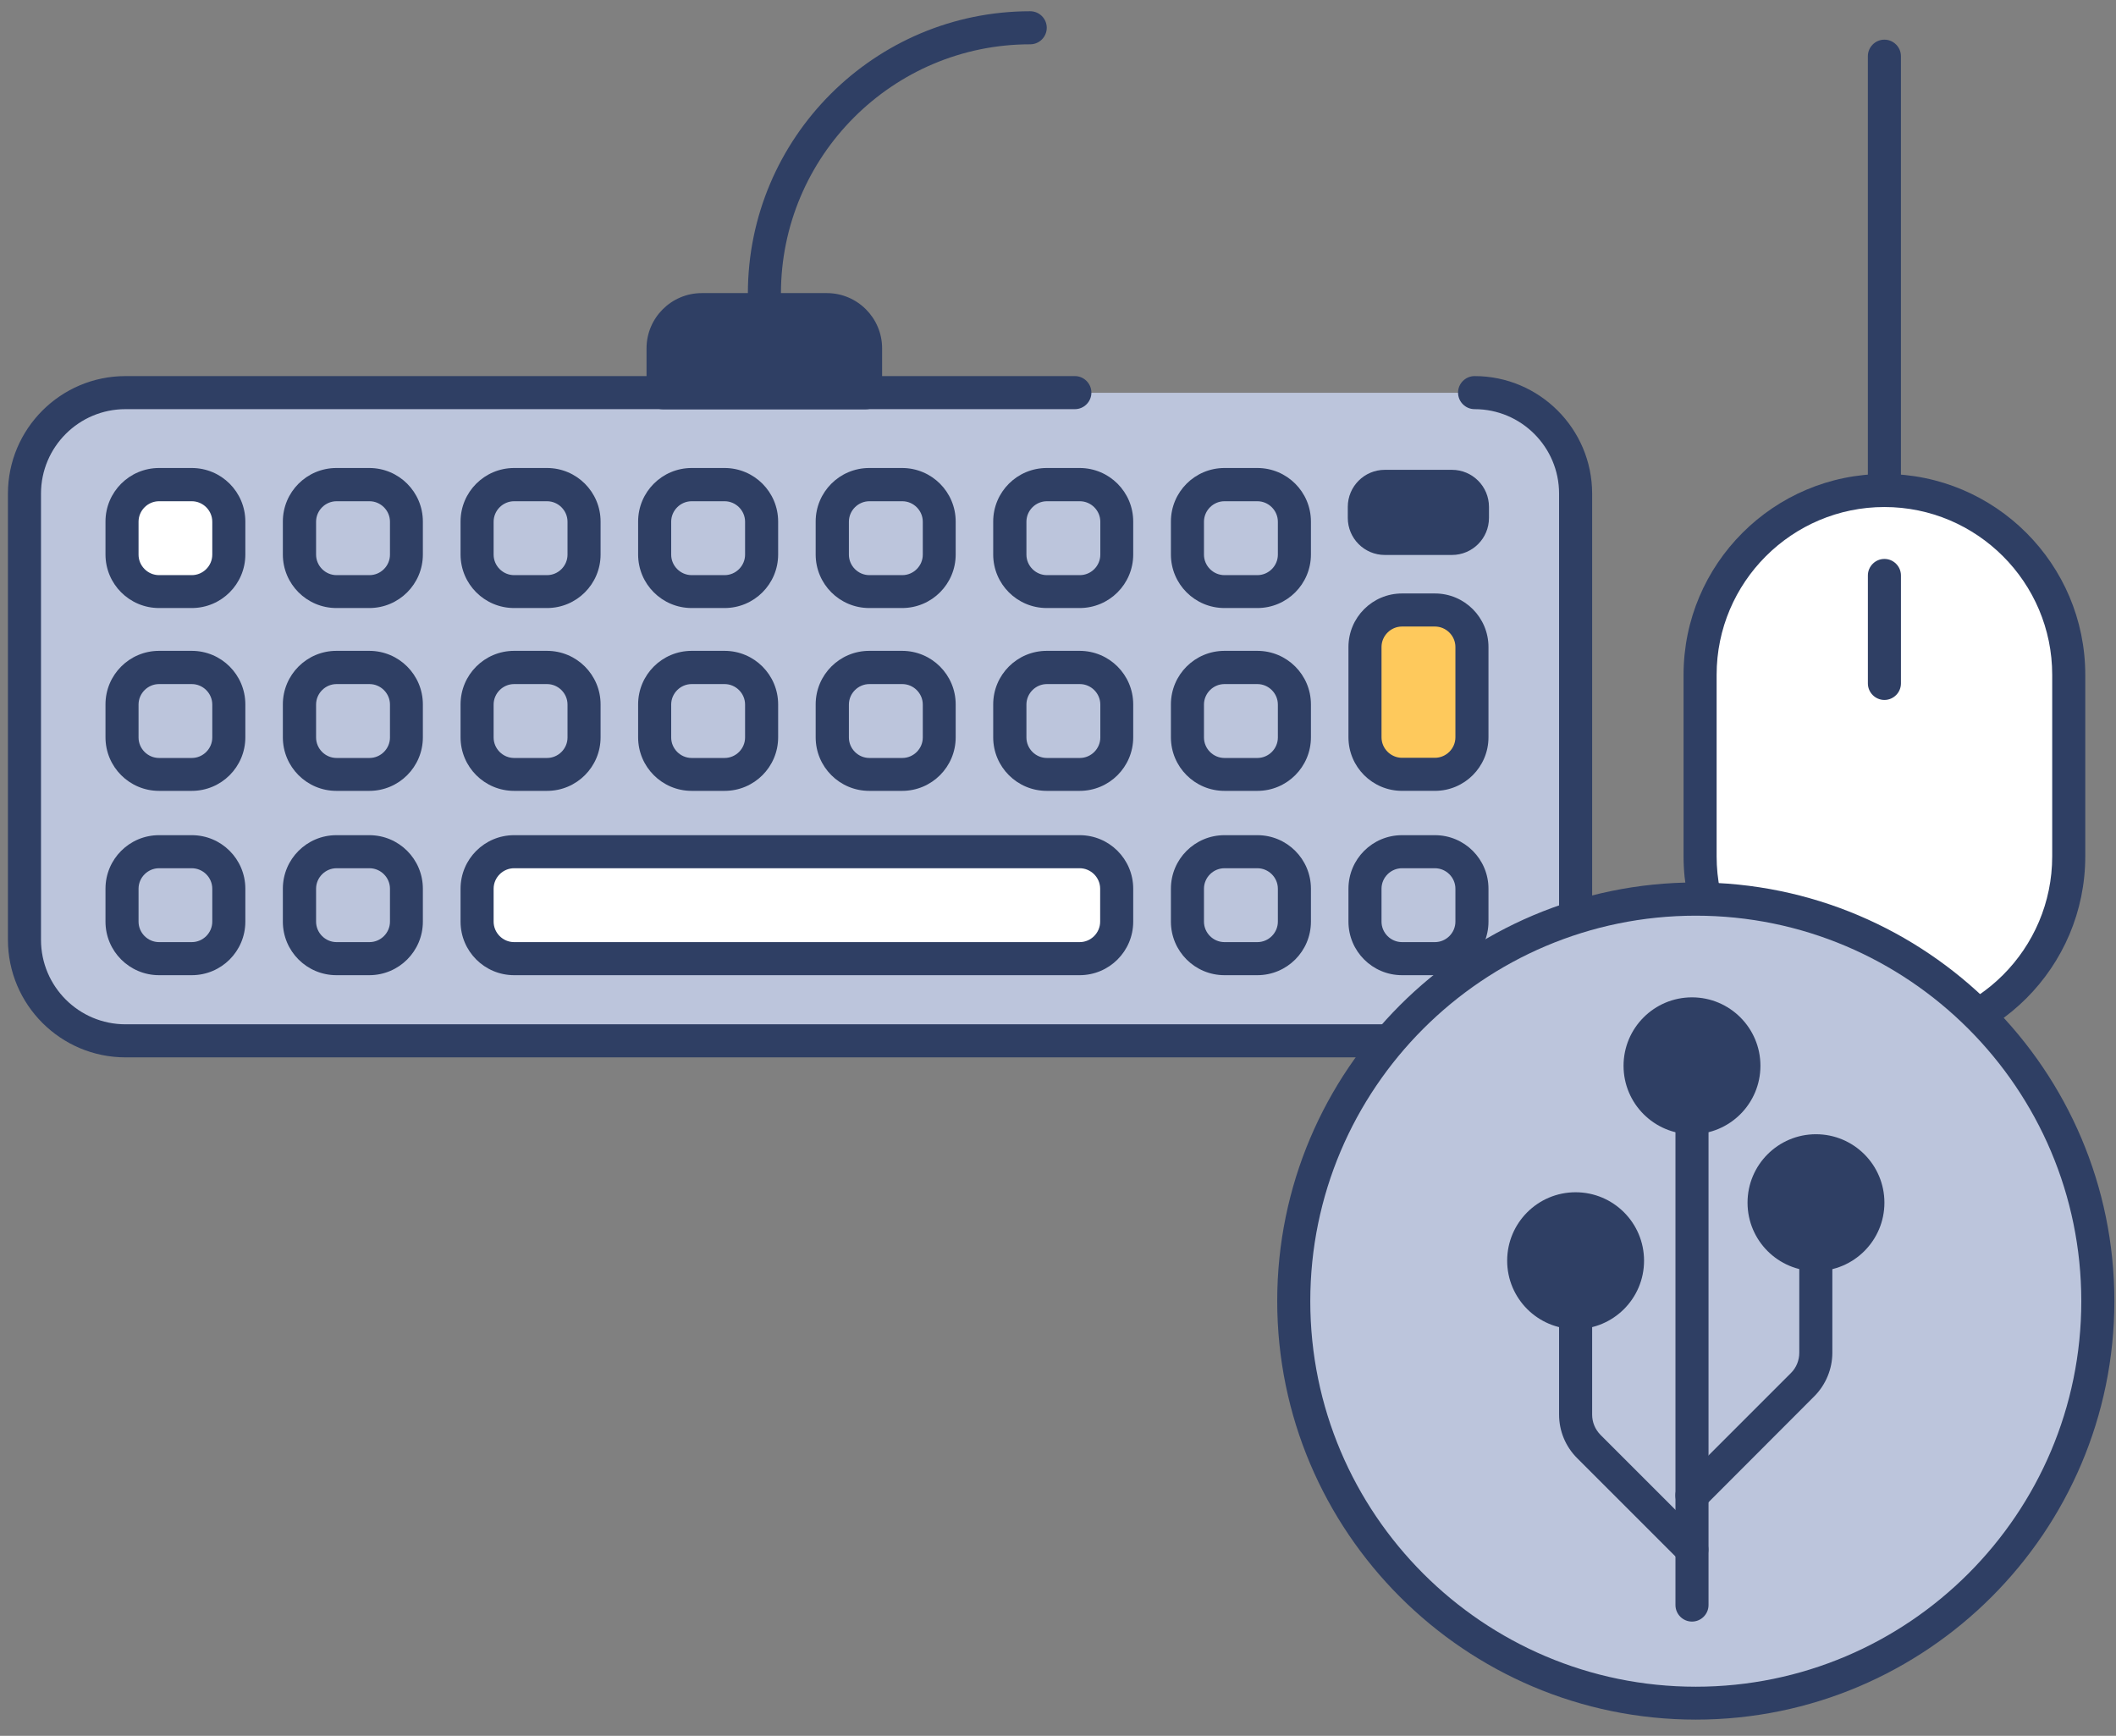 <svg viewBox="0 0 128 105" fill="none" xmlns="http://www.w3.org/2000/svg">
<rect x="0" y="0" width="128" height="105" fill="#808080" stroke="none"/>
<g id="asset-peripheral">
<g id="Group">
<g id="Group_2">
<path id="Vector" d="M125.131 40.82C125.131 34.662 120.141 29.67 113.986 29.67C107.831 29.67 102.841 34.662 102.841 40.82V51.8C102.841 57.958 107.831 62.95 113.986 62.95C120.141 62.95 125.131 57.958 125.131 51.8V40.82Z" fill="white"/>
<path id="Vector_2" d="M113.991 63.95C107.291 63.95 101.841 58.5 101.841 51.8V40.82C101.841 34.12 107.291 28.67 113.991 28.67C120.691 28.67 126.141 34.12 126.141 40.82V51.8C126.141 58.5 120.691 63.95 113.991 63.95ZM113.991 30.67C108.401 30.67 103.841 35.22 103.841 40.82V51.8C103.841 57.39 108.391 61.95 113.991 61.95C119.591 61.95 124.141 57.4 124.141 51.8V40.82C124.141 35.23 119.591 30.67 113.991 30.67Z" fill="#2F3F64"/>
</g>
<path id="Vector_3" d="M113.991 42.34C113.441 42.34 112.991 41.89 112.991 41.34V34.81C112.991 34.26 113.441 33.81 113.991 33.81C114.541 33.81 114.991 34.26 114.991 34.81V41.34C114.991 41.89 114.541 42.34 113.991 42.34Z" fill="#2F3F64"/>
</g>
<g id="Group_3">
<g id="Group_4">
<path id="Vector_4" fill-rule="evenodd" clip-rule="evenodd" d="M89.2 23.76C92.57 23.76 95.311 26.5 95.311 29.87V56.86C95.311 60.23 92.57 62.97 89.2 62.97H7.59C4.22 62.97 1.48 60.23 1.48 56.86V29.87C1.48 26.5 4.22 23.76 7.59 23.76H65.02" fill="#BCC5DC"/>
<path id="Vector_5" d="M89.2 63.96H7.59C3.67 63.96 0.48 60.77 0.48 56.85V29.86C0.48 25.94 3.67 22.75 7.59 22.75H65.02C65.57 22.75 66.02 23.2 66.02 23.75C66.02 24.3 65.57 24.75 65.02 24.75H7.59C4.77 24.75 2.48 27.04 2.48 29.86V56.85C2.48 59.67 4.77 61.96 7.59 61.96H89.2C92.02 61.96 94.311 59.67 94.311 56.85V29.86C94.311 27.04 92.02 24.75 89.2 24.75C88.65 24.75 88.2 24.3 88.2 23.75C88.2 23.2 88.65 22.75 89.2 22.75C93.12 22.75 96.311 25.94 96.311 29.86V56.85C96.311 60.77 93.12 63.96 89.2 63.96Z" fill="#2F3F64"/>
</g>
<g id="Group_5">
<path id="Vector_6" d="M65.31 51.52H31.1C29.863 51.52 28.86 52.522 28.86 53.76V55.739C28.86 56.977 29.863 57.98 31.1 57.98H65.31C66.547 57.98 67.55 56.977 67.55 55.739V53.76C67.55 52.522 66.547 51.52 65.31 51.52Z" fill="white"/>
<path id="Vector_7" d="M65.31 58.989H31.1C29.31 58.989 27.86 57.539 27.86 55.749V53.76C27.86 51.969 29.31 50.52 31.1 50.52H65.31C67.1 50.52 68.55 51.969 68.55 53.76V55.749C68.55 57.539 67.1 58.989 65.31 58.989ZM31.1 52.52C30.42 52.52 29.86 53.08 29.86 53.76V55.749C29.86 56.429 30.42 56.989 31.1 56.989H65.31C65.99 56.989 66.55 56.429 66.55 55.749V53.76C66.55 53.08 65.99 52.52 65.31 52.52H31.1Z" fill="#2F3F64"/>
</g>
<g id="Group_6">
<path id="Vector_8" d="M11.601 51.52H9.621C8.384 51.52 7.381 52.522 7.381 53.76V55.739C7.381 56.977 8.384 57.98 9.621 57.98H11.601C12.838 57.98 13.841 56.977 13.841 55.739V53.76C13.841 52.522 12.838 51.52 11.601 51.52Z" fill="#BCC5DC"/>
<path id="Vector_9" d="M11.601 58.989H9.621C7.831 58.989 6.381 57.539 6.381 55.749V53.76C6.381 51.969 7.831 50.52 9.621 50.52H11.601C13.391 50.52 14.841 51.969 14.841 53.76V55.749C14.841 57.539 13.391 58.989 11.601 58.989ZM9.621 52.52C8.941 52.52 8.381 53.08 8.381 53.76V55.749C8.381 56.429 8.941 56.989 9.621 56.989H11.601C12.281 56.989 12.841 56.429 12.841 55.749V53.76C12.841 53.08 12.281 52.52 11.601 52.52H9.621Z" fill="#2F3F64"/>
</g>
<g id="Group_7">
<path id="Vector_10" d="M22.34 51.52H20.36C19.123 51.52 18.12 52.522 18.12 53.76V55.739C18.12 56.977 19.123 57.98 20.36 57.98H22.34C23.577 57.98 24.58 56.977 24.58 55.739V53.76C24.58 52.522 23.577 51.52 22.34 51.52Z" fill="#BCC5DC"/>
<path id="Vector_11" d="M22.34 58.989H20.35C18.56 58.989 17.11 57.539 17.11 55.749V53.76C17.11 51.969 18.56 50.52 20.35 50.52H22.34C24.13 50.52 25.58 51.969 25.58 53.76V55.749C25.58 57.539 24.13 58.989 22.34 58.989ZM20.36 52.52C19.68 52.52 19.12 53.08 19.12 53.76V55.749C19.12 56.429 19.68 56.989 20.36 56.989H22.35C23.03 56.989 23.59 56.429 23.59 55.749V53.76C23.59 53.08 23.03 52.52 22.35 52.52H20.36Z" fill="#2F3F64"/>
</g>
<g id="Group_8">
<path id="Vector_12" d="M76.05 51.52H74.07C72.833 51.52 71.83 52.522 71.83 53.76V55.739C71.83 56.977 72.833 57.98 74.07 57.98H76.05C77.287 57.98 78.29 56.977 78.29 55.739V53.76C78.29 52.522 77.287 51.52 76.05 51.52Z" fill="#BCC5DC"/>
<path id="Vector_13" d="M76.06 58.989H74.07C72.28 58.989 70.83 57.539 70.83 55.749V53.76C70.83 51.969 72.28 50.52 74.07 50.52H76.06C77.85 50.52 79.3 51.969 79.3 53.76V55.749C79.3 57.539 77.85 58.989 76.06 58.989ZM74.07 52.52C73.39 52.52 72.83 53.08 72.83 53.76V55.749C72.83 56.429 73.39 56.989 74.07 56.989H76.06C76.74 56.989 77.3 56.429 77.3 55.749V53.76C77.3 53.08 76.74 52.52 76.06 52.52H74.07Z" fill="#2F3F64"/>
</g>
<g id="Group_9">
<path id="Vector_14" d="M86.79 51.52H84.81C83.573 51.52 82.57 52.522 82.57 53.76V55.739C82.57 56.977 83.573 57.98 84.81 57.98H86.79C88.028 57.98 89.03 56.977 89.03 55.739V53.76C89.03 52.522 88.028 51.52 86.79 51.52Z" fill="#BCC5DC"/>
<path id="Vector_15" d="M86.8 58.989H84.81C83.02 58.989 81.57 57.539 81.57 55.749V53.76C81.57 51.969 83.02 50.52 84.81 50.52H86.8C88.59 50.52 90.04 51.969 90.04 53.76V55.749C90.04 57.539 88.59 58.989 86.8 58.989ZM84.81 52.52C84.13 52.52 83.57 53.08 83.57 53.76V55.749C83.57 56.429 84.13 56.989 84.81 56.989H86.8C87.48 56.989 88.04 56.429 88.04 55.749V53.76C88.04 53.08 87.48 52.52 86.8 52.52H84.81Z" fill="#2F3F64"/>
</g>
<g id="Group_10">
<path id="Vector_16" d="M11.601 40.38H9.621C8.384 40.38 7.381 41.383 7.381 42.62V44.6C7.381 45.837 8.384 46.84 9.621 46.84H11.601C12.838 46.84 13.841 45.837 13.841 44.6V42.62C13.841 41.383 12.838 40.38 11.601 40.38Z" fill="#BCC5DC"/>
<path id="Vector_17" d="M11.601 47.84H9.621C7.831 47.84 6.381 46.39 6.381 44.6V42.61C6.381 40.82 7.831 39.37 9.621 39.37H11.601C13.391 39.37 14.841 40.82 14.841 42.61V44.6C14.841 46.39 13.391 47.84 11.601 47.84ZM9.621 41.38C8.941 41.38 8.381 41.94 8.381 42.62V44.61C8.381 45.29 8.941 45.85 9.621 45.85H11.601C12.281 45.85 12.841 45.29 12.841 44.61V42.62C12.841 41.94 12.281 41.38 11.601 41.38H9.621Z" fill="#2F3F64"/>
</g>
<g id="Group_11">
<path id="Vector_18" d="M22.34 40.38H20.36C19.123 40.38 18.12 41.383 18.12 42.62V44.6C18.12 45.837 19.123 46.84 20.36 46.84H22.34C23.577 46.84 24.58 45.837 24.58 44.6V42.62C24.58 41.383 23.577 40.38 22.34 40.38Z" fill="#BCC5DC"/>
<path id="Vector_19" d="M22.34 47.84H20.35C18.56 47.84 17.11 46.39 17.11 44.6V42.61C17.11 40.82 18.56 39.37 20.35 39.37H22.34C24.13 39.37 25.58 40.82 25.58 42.61V44.6C25.58 46.39 24.13 47.84 22.34 47.84ZM20.36 41.38C19.68 41.38 19.12 41.94 19.12 42.62V44.61C19.12 45.29 19.68 45.85 20.36 45.85H22.35C23.03 45.85 23.59 45.29 23.59 44.61V42.62C23.59 41.94 23.03 41.38 22.35 41.38H20.36Z" fill="#2F3F64"/>
</g>
<g id="Group_12">
<path id="Vector_20" d="M11.601 29.319H9.621C8.384 29.319 7.381 30.322 7.381 31.559V33.539C7.381 34.776 8.384 35.779 9.621 35.779H11.601C12.838 35.779 13.841 34.776 13.841 33.539V31.559C13.841 30.322 12.838 29.319 11.601 29.319Z" fill="white"/>
<path id="Vector_21" d="M11.601 36.78H9.621C7.831 36.78 6.381 35.33 6.381 33.54V31.55C6.381 29.76 7.831 28.31 9.621 28.31H11.601C13.391 28.31 14.841 29.76 14.841 31.55V33.54C14.841 35.33 13.391 36.78 11.601 36.78ZM9.621 30.32C8.941 30.32 8.381 30.88 8.381 31.56V33.55C8.381 34.23 8.941 34.79 9.621 34.79H11.601C12.281 34.79 12.841 34.23 12.841 33.55V31.56C12.841 30.88 12.281 30.32 11.601 30.32H9.621Z" fill="#2F3F64"/>
</g>
<g id="Group_13">
<path id="Vector_22" d="M22.34 29.319H20.36C19.123 29.319 18.12 30.322 18.12 31.559V33.539C18.12 34.776 19.123 35.779 20.36 35.779H22.34C23.577 35.779 24.58 34.776 24.58 33.539V31.559C24.58 30.322 23.577 29.319 22.34 29.319Z" fill="#BCC5DC"/>
<path id="Vector_23" d="M22.34 36.78H20.35C18.56 36.78 17.11 35.33 17.11 33.54V31.55C17.11 29.76 18.56 28.31 20.35 28.31H22.34C24.13 28.31 25.58 29.76 25.58 31.55V33.54C25.58 35.33 24.13 36.78 22.34 36.78ZM20.36 30.32C19.68 30.32 19.12 30.88 19.12 31.56V33.55C19.12 34.23 19.68 34.79 20.36 34.79H22.35C23.03 34.79 23.59 34.23 23.59 33.55V31.56C23.59 30.88 23.03 30.32 22.35 30.32H20.36Z" fill="#2F3F64"/>
</g>
<g id="Group_14">
<path id="Vector_24" d="M33.08 40.38H31.1C29.863 40.38 28.86 41.383 28.86 42.62V44.6C28.86 45.837 29.863 46.84 31.1 46.84H33.08C34.317 46.84 35.32 45.837 35.32 44.6V42.62C35.32 41.383 34.317 40.38 33.08 40.38Z" fill="#BCC5DC"/>
<path id="Vector_25" d="M33.09 47.84H31.1C29.31 47.84 27.86 46.39 27.86 44.6V42.61C27.86 40.82 29.31 39.37 31.1 39.37H33.09C34.88 39.37 36.33 40.82 36.33 42.61V44.6C36.33 46.39 34.88 47.84 33.09 47.84ZM31.1 41.38C30.42 41.38 29.86 41.94 29.86 42.62V44.61C29.86 45.29 30.42 45.85 31.1 45.85H33.09C33.77 45.85 34.33 45.29 34.33 44.61V42.62C34.33 41.94 33.77 41.38 33.09 41.38H31.1Z" fill="#2F3F64"/>
</g>
<g id="Group_15">
<path id="Vector_26" d="M43.821 40.38H41.841C40.603 40.38 39.601 41.383 39.601 42.62V44.6C39.601 45.837 40.603 46.84 41.841 46.84H43.821C45.058 46.84 46.061 45.837 46.061 44.6V42.62C46.061 41.383 45.058 40.38 43.821 40.38Z" fill="#BCC5DC"/>
<path id="Vector_27" d="M43.831 47.84H41.841C40.051 47.84 38.601 46.39 38.601 44.6V42.61C38.601 40.82 40.051 39.37 41.841 39.37H43.831C45.621 39.37 47.071 40.82 47.071 42.61V44.6C47.071 46.39 45.621 47.84 43.831 47.84ZM41.841 41.38C41.161 41.38 40.601 41.94 40.601 42.62V44.61C40.601 45.29 41.161 45.85 41.841 45.85H43.831C44.511 45.85 45.071 45.29 45.071 44.61V42.62C45.071 41.94 44.511 41.38 43.831 41.38H41.841Z" fill="#2F3F64"/>
</g>
<g id="Group_16">
<path id="Vector_28" d="M33.08 29.319H31.1C29.863 29.319 28.86 30.322 28.86 31.559V33.539C28.86 34.776 29.863 35.779 31.1 35.779H33.08C34.317 35.779 35.32 34.776 35.32 33.539V31.559C35.32 30.322 34.317 29.319 33.08 29.319Z" fill="#BCC5DC"/>
<path id="Vector_29" d="M33.09 36.78H31.1C29.31 36.78 27.86 35.33 27.86 33.54V31.55C27.86 29.76 29.31 28.31 31.1 28.31H33.09C34.88 28.31 36.33 29.76 36.33 31.55V33.54C36.33 35.33 34.88 36.78 33.09 36.78ZM31.1 30.32C30.42 30.32 29.86 30.88 29.86 31.56V33.55C29.86 34.23 30.42 34.79 31.1 34.79H33.09C33.77 34.79 34.33 34.23 34.33 33.55V31.56C34.33 30.88 33.77 30.32 33.09 30.32H31.1Z" fill="#2F3F64"/>
</g>
<g id="Group_17">
<path id="Vector_30" d="M43.821 29.319H41.841C40.603 29.319 39.601 30.322 39.601 31.559V33.539C39.601 34.776 40.603 35.779 41.841 35.779H43.821C45.058 35.779 46.061 34.776 46.061 33.539V31.559C46.061 30.322 45.058 29.319 43.821 29.319Z" fill="#BCC5DC"/>
<path id="Vector_31" d="M43.831 36.78H41.841C40.051 36.78 38.601 35.33 38.601 33.54V31.55C38.601 29.76 40.051 28.31 41.841 28.31H43.831C45.621 28.31 47.071 29.76 47.071 31.55V33.54C47.071 35.33 45.621 36.78 43.831 36.78ZM41.841 30.32C41.161 30.32 40.601 30.88 40.601 31.56V33.55C40.601 34.23 41.161 34.79 41.841 34.79H43.831C44.511 34.79 45.071 34.23 45.071 33.55V31.56C45.071 30.88 44.511 30.32 43.831 30.32H41.841Z" fill="#2F3F64"/>
</g>
<g id="Group_18">
<path id="Vector_32" d="M54.571 40.38H52.591C51.353 40.38 50.351 41.383 50.351 42.62V44.6C50.351 45.837 51.353 46.84 52.591 46.84H54.571C55.808 46.84 56.811 45.837 56.811 44.6V42.62C56.811 41.383 55.808 40.38 54.571 40.38Z" fill="#BCC5DC"/>
<path id="Vector_33" d="M54.571 47.84H52.581C50.791 47.84 49.341 46.39 49.341 44.6V42.61C49.341 40.82 50.791 39.37 52.581 39.37H54.571C56.361 39.37 57.811 40.82 57.811 42.61V44.6C57.811 46.39 56.361 47.84 54.571 47.84ZM52.591 41.38C51.911 41.38 51.351 41.94 51.351 42.62V44.61C51.351 45.29 51.911 45.85 52.591 45.85H54.581C55.261 45.85 55.821 45.29 55.821 44.61V42.62C55.821 41.94 55.261 41.38 54.581 41.38H52.591Z" fill="#2F3F64"/>
</g>
<g id="Group_19">
<path id="Vector_34" d="M65.31 40.38H63.33C62.093 40.38 61.09 41.383 61.09 42.62V44.6C61.09 45.837 62.093 46.84 63.33 46.84H65.31C66.547 46.84 67.55 45.837 67.55 44.6V42.62C67.55 41.383 66.547 40.38 65.31 40.38Z" fill="#BCC5DC"/>
<path id="Vector_35" d="M65.31 47.84H63.32C61.53 47.84 60.08 46.39 60.08 44.6V42.61C60.08 40.82 61.53 39.37 63.32 39.37H65.31C67.1 39.37 68.55 40.82 68.55 42.61V44.6C68.55 46.39 67.1 47.84 65.31 47.84ZM63.33 41.38C62.65 41.38 62.09 41.94 62.09 42.62V44.61C62.09 45.29 62.65 45.85 63.33 45.85H65.32C66 45.85 66.56 45.29 66.56 44.61V42.62C66.56 41.94 66 41.38 65.32 41.38H63.33Z" fill="#2F3F64"/>
</g>
<g id="Group_20">
<path id="Vector_36" d="M54.571 29.319H52.591C51.353 29.319 50.351 30.322 50.351 31.559V33.539C50.351 34.776 51.353 35.779 52.591 35.779H54.571C55.808 35.779 56.811 34.776 56.811 33.539V31.559C56.811 30.322 55.808 29.319 54.571 29.319Z" fill="#BCC5DC"/>
<path id="Vector_37" d="M54.571 36.78H52.581C50.791 36.78 49.341 35.33 49.341 33.54V31.55C49.341 29.76 50.791 28.31 52.581 28.31H54.571C56.361 28.31 57.811 29.76 57.811 31.55V33.54C57.811 35.33 56.361 36.78 54.571 36.78ZM52.591 30.32C51.911 30.32 51.351 30.88 51.351 31.56V33.55C51.351 34.23 51.911 34.79 52.591 34.79H54.581C55.261 34.79 55.821 34.23 55.821 33.55V31.56C55.821 30.88 55.261 30.32 54.581 30.32H52.591Z" fill="#2F3F64"/>
</g>
<g id="Group_21">
<path id="Vector_38" d="M65.31 29.319H63.33C62.093 29.319 61.09 30.322 61.09 31.559V33.539C61.09 34.776 62.093 35.779 63.33 35.779H65.31C66.547 35.779 67.55 34.776 67.55 33.539V31.559C67.55 30.322 66.547 29.319 65.31 29.319Z" fill="#BCC5DC"/>
<path id="Vector_39" d="M65.31 36.78H63.32C61.53 36.78 60.08 35.33 60.08 33.54V31.55C60.08 29.76 61.53 28.31 63.32 28.31H65.31C67.1 28.31 68.55 29.76 68.55 31.55V33.54C68.55 35.33 67.1 36.78 65.31 36.78ZM63.33 30.32C62.65 30.32 62.09 30.88 62.09 31.56V33.55C62.09 34.23 62.65 34.79 63.33 34.79H65.32C66 34.79 66.56 34.23 66.56 33.55V31.56C66.56 30.88 66 30.32 65.32 30.32H63.33Z" fill="#2F3F64"/>
</g>
<g id="Group_22">
<path id="Vector_40" d="M76.05 40.38H74.07C72.833 40.38 71.83 41.383 71.83 42.62V44.6C71.83 45.837 72.833 46.84 74.07 46.84H76.05C77.287 46.84 78.29 45.837 78.29 44.6V42.62C78.29 41.383 77.287 40.38 76.05 40.38Z" fill="#BCC5DC"/>
<path id="Vector_41" d="M76.06 47.84H74.07C72.28 47.84 70.83 46.39 70.83 44.6V42.61C70.83 40.82 72.28 39.37 74.07 39.37H76.06C77.85 39.37 79.3 40.82 79.3 42.61V44.6C79.3 46.39 77.85 47.84 76.06 47.84ZM74.07 41.38C73.39 41.38 72.83 41.94 72.83 42.62V44.61C72.83 45.29 73.39 45.85 74.07 45.85H76.06C76.74 45.85 77.3 45.29 77.3 44.61V42.62C77.3 41.94 76.74 41.38 76.06 41.38H74.07Z" fill="#2F3F64"/>
</g>
<g id="Group_23">
<path id="Vector_42" d="M86.79 36.899H84.81C83.573 36.899 82.57 37.902 82.57 39.139V44.599C82.57 45.837 83.573 46.839 84.81 46.839H86.79C88.028 46.839 89.03 45.837 89.03 44.599V39.139C89.03 37.902 88.028 36.899 86.79 36.899Z" fill="#FEC95C"/>
<path id="Vector_43" d="M86.8 47.839H84.81C83.02 47.839 81.57 46.389 81.57 44.599V39.139C81.57 37.349 83.02 35.899 84.81 35.899H86.8C88.59 35.899 90.04 37.349 90.04 39.139V44.599C90.04 46.389 88.59 47.839 86.8 47.839ZM84.81 37.899C84.13 37.899 83.57 38.459 83.57 39.139V44.599C83.57 45.279 84.13 45.839 84.81 45.839H86.8C87.48 45.839 88.04 45.279 88.04 44.599V39.139C88.04 38.459 87.48 37.899 86.8 37.899H84.81Z" fill="#2F3F64"/>
</g>
<g id="Group_24">
<path id="Vector_44" d="M76.05 29.319H74.07C72.833 29.319 71.83 30.322 71.83 31.559V33.539C71.83 34.776 72.833 35.779 74.07 35.779H76.05C77.287 35.779 78.29 34.776 78.29 33.539V31.559C78.29 30.322 77.287 29.319 76.05 29.319Z" fill="#BCC5DC"/>
<path id="Vector_45" d="M76.06 36.78H74.07C72.28 36.78 70.83 35.33 70.83 33.54V31.55C70.83 29.76 72.28 28.31 74.07 28.31H76.06C77.85 28.31 79.3 29.76 79.3 31.55V33.54C79.3 35.33 77.85 36.78 76.06 36.78ZM74.07 30.32C73.39 30.32 72.83 30.88 72.83 31.56V33.55C72.83 34.23 73.39 34.79 74.07 34.79H76.06C76.74 34.79 77.3 34.23 77.3 33.55V31.56C77.3 30.88 76.74 30.32 76.06 30.32H74.07Z" fill="#2F3F64"/>
</g>
<path id="Vector_46" d="M87.83 28.42H83.77C82.533 28.42 81.53 29.423 81.53 30.66V31.33C81.53 32.567 82.533 33.57 83.77 33.57H87.83C89.067 33.57 90.07 32.567 90.07 31.33V30.66C90.07 29.423 89.067 28.42 87.83 28.42Z" fill="#2F3F64"/>
<g id="Group_25">
<path id="Vector_47" d="M42.46 18.72H50.03C51.32 18.72 52.37 19.77 52.37 21.06V23.75H40.11V21.06C40.11 19.77 41.16 18.72 42.45 18.72H42.46Z" fill="#2F3F64"/>
<path id="Vector_48" d="M52.37 24.759H40.11C39.56 24.759 39.11 24.309 39.11 23.759V21.07C39.11 19.23 40.61 17.73 42.45 17.73H50.02C51.86 17.73 53.36 19.23 53.36 21.07V23.759C53.36 24.309 52.91 24.759 52.36 24.759H52.37ZM41.11 22.759H51.37V21.07C51.37 20.329 50.77 19.73 50.03 19.73H42.46C41.72 19.73 41.12 20.329 41.12 21.07V22.759H41.11Z" fill="#2F3F64"/>
</g>
<path id="Vector_49" d="M46.24 18.76C45.69 18.76 45.24 18.31 45.24 17.76C45.24 8.34 52.9 0.68 62.32 0.68C62.87 0.68 63.32 1.13 63.32 1.68C63.32 2.23 62.87 2.68 62.32 2.68C54 2.68 47.24 9.45 47.24 17.76C47.24 18.31 46.79 18.76 46.24 18.76Z" fill="#2F3F64"/>
</g>
<g id="Group_26">
<g id="Group_27">
<path id="Vector_50" d="M102.581 103.03C116.012 103.03 126.901 92.141 126.901 78.71C126.901 65.278 116.012 54.39 102.581 54.39C89.149 54.39 78.261 65.278 78.261 78.71C78.261 92.141 89.149 103.03 102.581 103.03Z" fill="#BCC5DC"/>
<path id="Vector_51" d="M102.581 104.02C88.621 104.02 77.261 92.66 77.261 78.7C77.261 64.74 88.621 53.38 102.581 53.38C116.541 53.38 127.901 64.74 127.901 78.7C127.901 92.66 116.541 104.02 102.581 104.02ZM102.581 55.39C89.721 55.39 79.261 65.85 79.261 78.71C79.261 91.57 89.721 102.03 102.581 102.03C115.441 102.03 125.901 91.57 125.901 78.71C125.901 65.85 115.441 55.39 102.581 55.39Z" fill="#2F3F64"/>
</g>
<g id="Group_28">
<path id="Vector_52" d="M102.35 94.73C102.09 94.73 101.841 94.63 101.641 94.44L95.4 88.2C94.701 87.5 94.311 86.56 94.311 85.57V80.01C94.311 79.46 94.76 79.01 95.311 79.01C95.861 79.01 96.311 79.46 96.311 80.01V85.57C96.311 86.03 96.49 86.46 96.811 86.79L103.051 93.03C103.441 93.42 103.441 94.05 103.051 94.44C102.851 94.64 102.6 94.73 102.34 94.73H102.35Z" fill="#2F3F64"/>
<path id="Vector_53" d="M102.351 98.09C101.801 98.09 101.351 97.64 101.351 97.09V66.33C101.351 65.78 101.801 65.33 102.351 65.33C102.901 65.33 103.351 65.78 103.351 66.33V97.09C103.351 97.64 102.901 98.09 102.351 98.09Z" fill="#2F3F64"/>
<path id="Vector_54" d="M102.351 91.451C102.091 91.451 101.841 91.35 101.641 91.16C101.251 90.77 101.251 90.141 101.641 89.751L108.341 83.05C108.661 82.731 108.841 82.29 108.841 81.831V73.77C108.841 73.221 109.291 72.77 109.841 72.77C110.391 72.77 110.841 73.221 110.841 73.77V81.831C110.841 82.811 110.441 83.77 109.751 84.46L103.061 91.16C102.861 91.361 102.611 91.451 102.351 91.451Z" fill="#2F3F64"/>
<path id="Vector_55" d="M95.311 80.4C97.597 80.4 99.451 78.547 99.451 76.26C99.451 73.974 97.597 72.12 95.311 72.12C93.025 72.12 91.171 73.974 91.171 76.26C91.171 78.547 93.025 80.4 95.311 80.4Z" fill="#2F3F64"/>
<path id="Vector_56" d="M102.351 68.61C104.637 68.61 106.491 66.757 106.491 64.47C106.491 62.184 104.637 60.33 102.351 60.33C100.064 60.33 98.211 62.184 98.211 64.47C98.211 66.757 100.064 68.61 102.351 68.61Z" fill="#2F3F64"/>
<path id="Vector_57" d="M109.851 76.89C112.137 76.89 113.991 75.037 113.991 72.75C113.991 70.464 112.137 68.61 109.851 68.61C107.564 68.61 105.711 70.464 105.711 72.75C105.711 75.037 107.564 76.89 109.851 76.89Z" fill="#2F3F64"/>
</g>
</g>
<path id="Vector_58" d="M113.99 30.669C113.44 30.669 112.99 30.219 112.99 29.669V3.399C112.99 2.849 113.44 2.399 113.99 2.399C114.54 2.399 114.99 2.849 114.99 3.399V29.669C114.99 30.219 114.54 30.669 113.99 30.669Z" fill="#2F3F64"/>
</g>
</svg>
